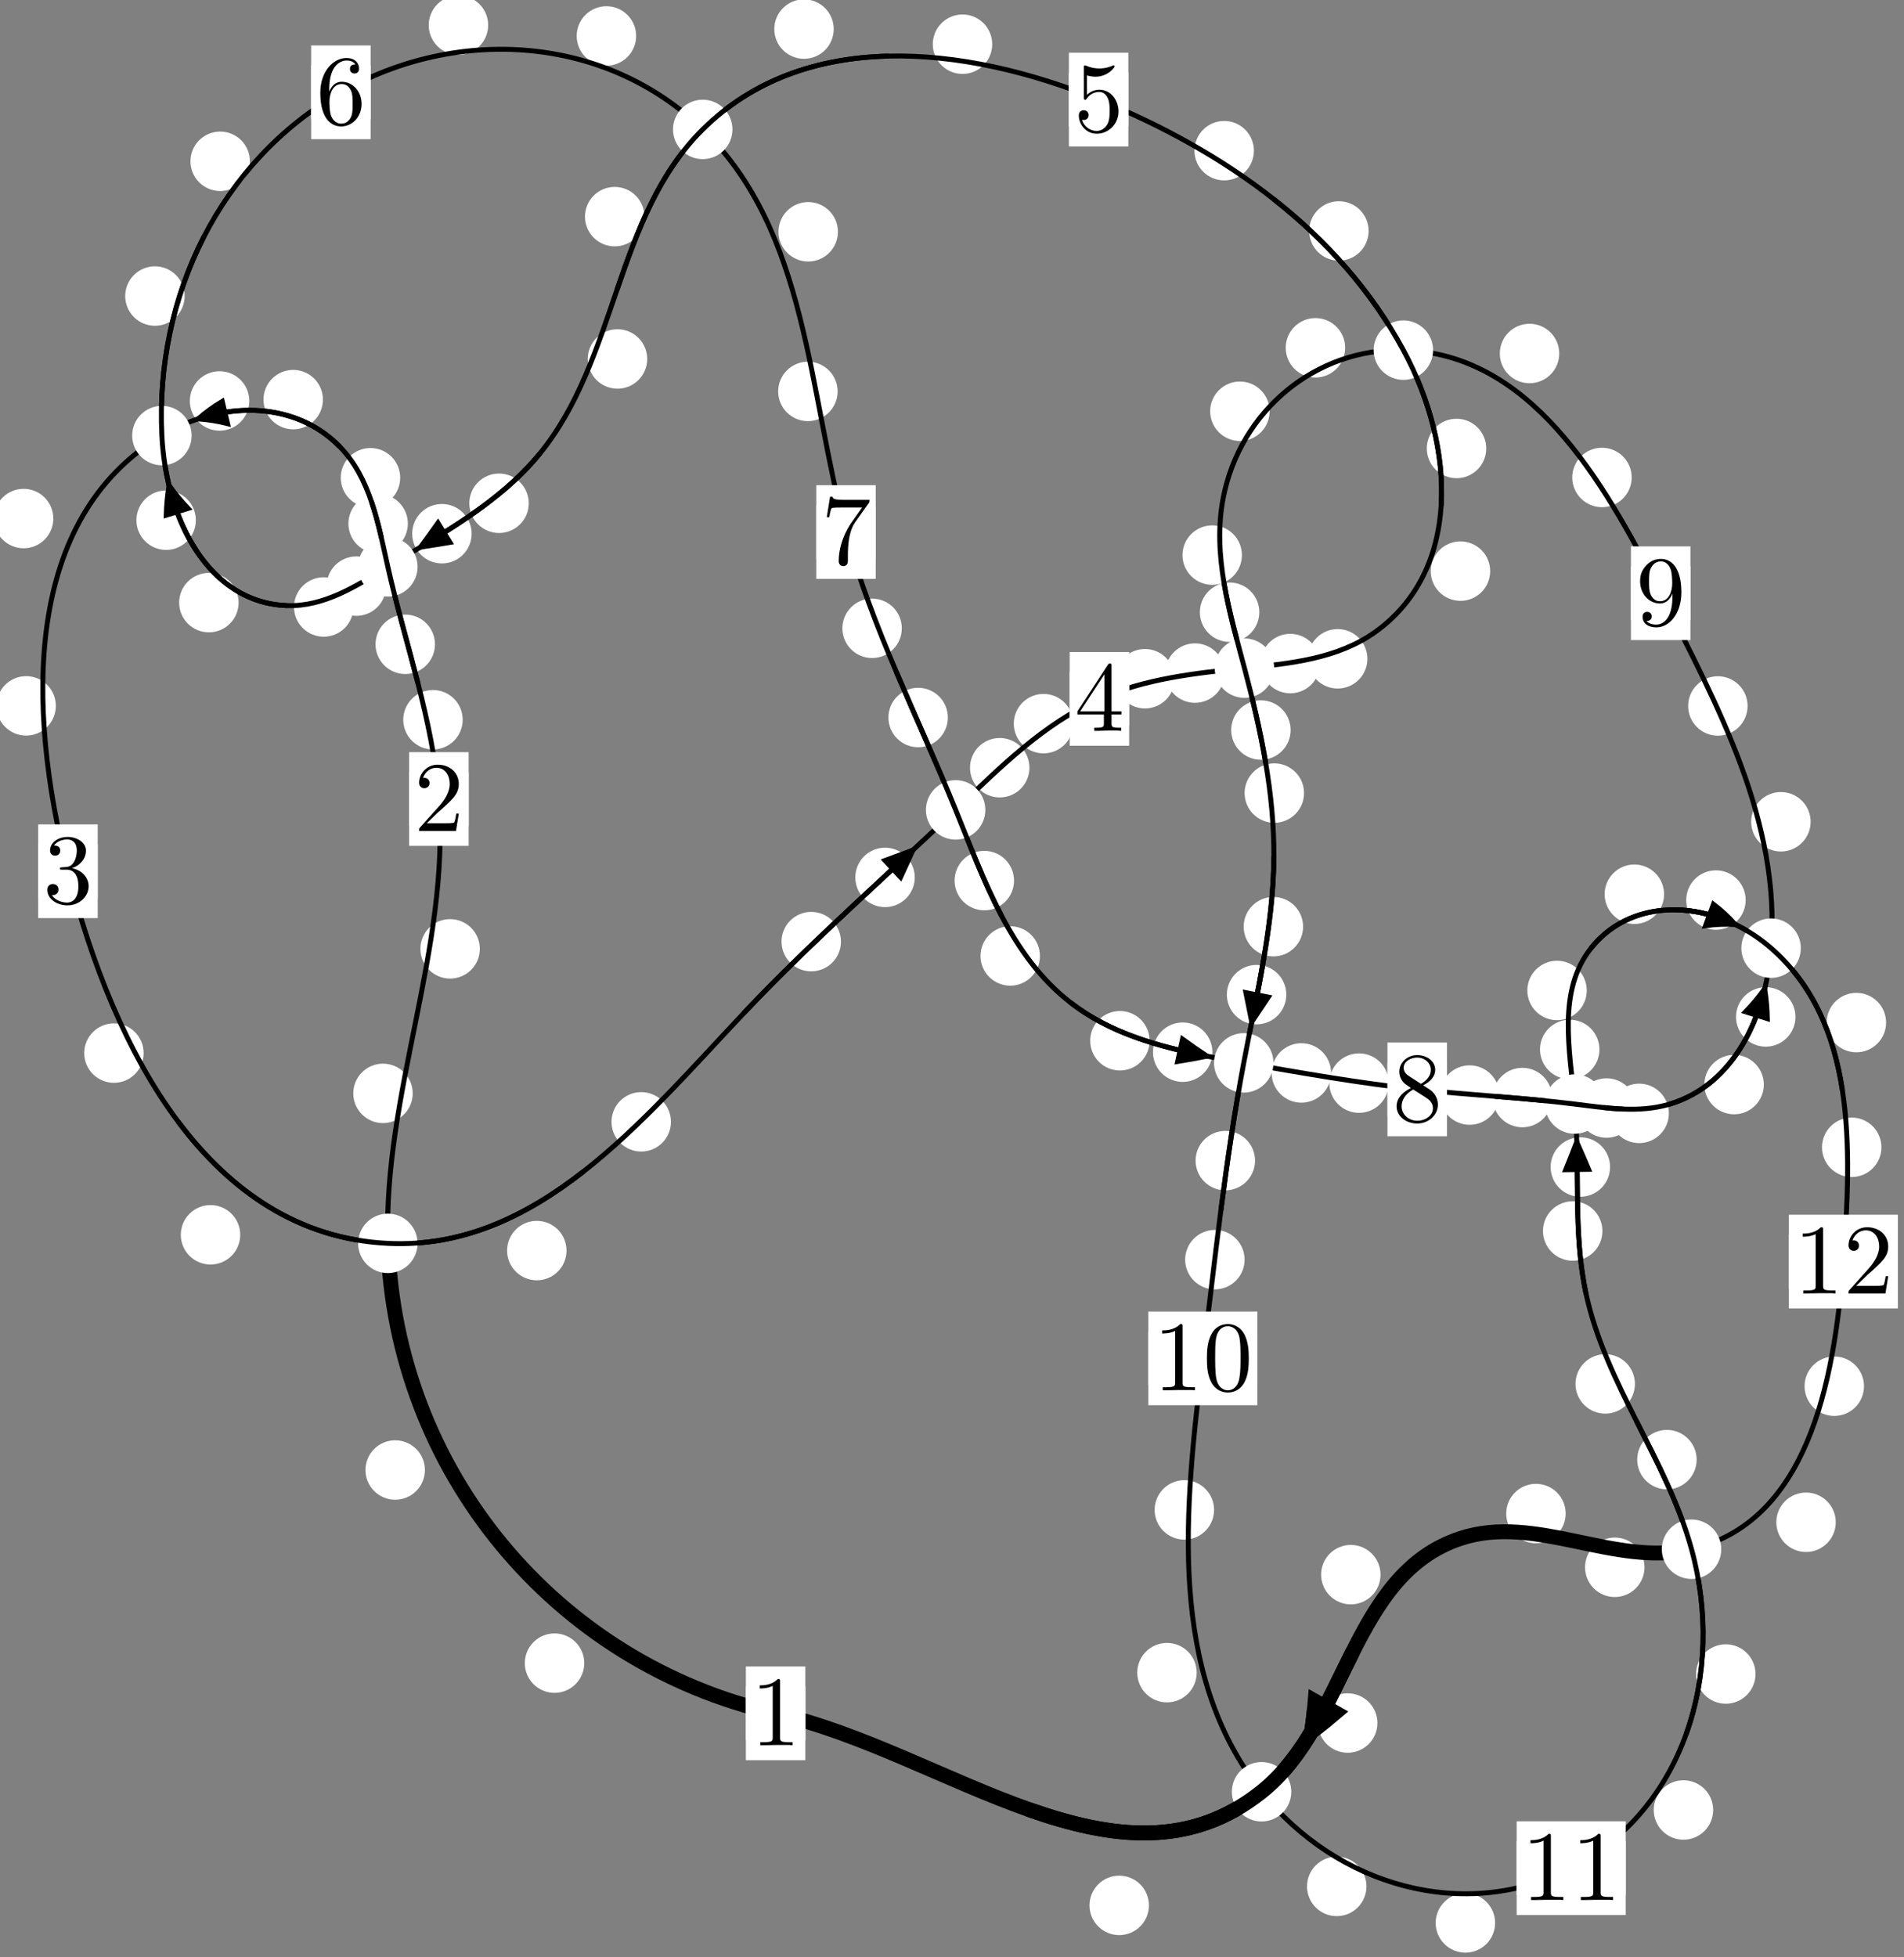 <?xml version="1.0"?>
<!-- Created by MetaPost 1.999 on 2021.07.06:0005 -->
<svg version="1.1" xmlns="http://www.w3.org/2000/svg" xmlns:xlink="http://www.w3.org/1999/xlink" width="191.457" height="196.766" viewBox="0 0 191.457 196.766">
<rect x="0" y="0" width="191.457" height="196.766" fill="#808080" stroke="none"/>
<!-- Original BoundingBox: -39.614624 -71.304688 151.841888 125.461487 -->
  <defs>
    <g transform="scale(0.01,0.01)" id="GLYPHcmr10_48">
      <path style="fill-rule: evenodd;" d="M460 -320C460 -400,455 -480,420 -554C374 -650,292 -666,250 -666C190 -666,117 -640,76 -547C44 -478,39 -400,39 -320C39 -245,43 -155,84 -79C127 2,200 22,249 22C303 22,379 1,423 -94C455 -163,460 -241,460 -320M249 -0C210 -0,151 -25,133 -121C122 -181,122 -273,122 -332C122 -396,122 -462,130 -516C149 -635,224 -644,249 -644C282 -644,348 -626,367 -527C377 -471,377 -395,377 -332C377 -257,377 -189,366 -125C351 -30,294 -0,249 -0"></path>
    </g>
    <g transform="scale(0.01,0.01)" id="GLYPHcmr10_49">
      <path style="fill-rule: evenodd;" d="M294 -640C294 -664,294 -666,271 -666C209 -602,121 -602,89 -602L89 -571C109 -571,168 -571,220 -597L220 -79C220 -43,217 -31,127 -31L95 -31L95 -0L257 -0L130 -3L217 -3L257 -3L297 -3L384 -3L419 -0L419 -31L387 -31C297 -31,294 -42,294 -79"></path>
    </g>
    <g transform="scale(0.01,0.01)" id="GLYPHcmr10_50">
      <path style="fill-rule: evenodd;" d="M127 -77L233 -180C389 -318,449 -372,449 -472C449 -586,359 -666,237 -666C124 -666,50 -574,50 -485C50 -429,100 -429,103 -429C120 -429,155 -441,155 -482C155 -508,137 -534,102 -534C94 -534,92 -534,89 -533C112 -598,166 -635,224 -635C315 -635,358 -554,358 -472C358 -392,308 -313,253 -251L61 -37C50 -26,50 -24,50 -0L421 -0L449 -174L424 -174C419 -144,412 -100,402 -85C395 -77,329 -77,307 -77"></path>
    </g>
    <g transform="scale(0.01,0.01)" id="GLYPHcmr10_51">
      <path style="fill-rule: evenodd;" d="M290 -352C372 -379,430 -449,430 -528C430 -610,342 -666,246 -666C145 -666,69 -606,69 -530C69 -497,91 -478,120 -478C151 -478,171 -500,171 -529C171 -579,124 -579,109 -579C140 -628,206 -641,242 -641C283 -641,338 -619,338 -529C338 -517,336 -459,310 -415C280 -367,246 -364,221 -363C213 -362,189 -360,182 -360C174 -359,167 -358,167 -348C167 -337,174 -337,191 -337L235 -337C317 -337,354 -269,354 -171C354 -35,285 -6,241 -6C198 -6,123 -23,88 -82C123 -77,154 -99,154 -137C154 -173,127 -193,98 -193C74 -193,42 -179,42 -135C42 -44,135 22,244 22C366 22,457 -69,457 -171C457 -253,394 -331,290 -352"></path>
    </g>
    <g transform="scale(0.01,0.01)" id="GLYPHcmr10_52">
      <path style="fill-rule: evenodd;" d="M294 -165L294 -78C294 -42,292 -31,218 -31L197 -31L197 -0L332 -0L238 -3L290 -3L332 -3L374 -3L427 -3L468 -0L468 -31L447 -31C373 -31,371 -42,371 -78L371 -165L471 -165L471 -196L371 -196L371 -651C371 -671,371 -677,355 -677C346 -677,343 -677,335 -665L28 -196L28 -165M300 -196L56 -196L300 -569"></path>
    </g>
    <g transform="scale(0.01,0.01)" id="GLYPHcmr10_53">
      <path style="fill-rule: evenodd;" d="M449 -201C449 -320,367 -420,259 -420C211 -420,168 -404,132 -369L132 -564C152 -558,185 -551,217 -551C340 -551,410 -642,410 -655C410 -661,407 -666,400 -666C399 -666,397 -666,392 -663C372 -654,323 -634,256 -634C216 -634,170 -641,123 -662C115 -665,113 -665,111 -665C101 -665,101 -657,101 -641L101 -345C101 -327,101 -319,115 -319C122 -319,124 -322,128 -328C139 -344,176 -398,257 -398C309 -398,334 -352,342 -334C358 -297,360 -258,360 -208C360 -173,360 -113,336 -71C312 -32,275 -6,229 -6C156 -6,99 -59,82 -118C85 -117,88 -116,99 -116C132 -116,149 -141,149 -165C149 -189,132 -214,99 -214C85 -214,50 -207,50 -161C50 -75,119 22,231 22C347 22,449 -74,449 -201"></path>
    </g>
    <g transform="scale(0.01,0.01)" id="GLYPHcmr10_54">
      <path style="fill-rule: evenodd;" d="M132 -328L132 -352C132 -605,256 -641,307 -641C331 -641,373 -635,395 -601C380 -601,340 -601,340 -556C340 -525,364 -510,386 -510C402 -510,432 -519,432 -558C432 -618,388 -666,305 -666C177 -666,42 -537,42 -316C42 -49,158 22,251 22C362 22,457 -72,457 -204C457 -331,368 -427,257 -427C189 -427,152 -376,132 -328M251 -6C188 -6,158 -66,152 -81C134 -128,134 -208,134 -226C134 -304,166 -404,256 -404C272 -404,318 -404,349 -342C367 -305,367 -254,367 -205C367 -157,367 -107,350 -71C320 -11,274 -6,251 -6"></path>
    </g>
    <g transform="scale(0.01,0.01)" id="GLYPHcmr10_55">
      <path style="fill-rule: evenodd;" d="M476 -609C485 -621,485 -623,485 -644L242 -644C120 -644,118 -657,114 -676L89 -676L56 -470L81 -470C84 -486,93 -549,106 -561C113 -567,191 -567,204 -567L411 -567C400 -551,321 -442,299 -409C209 -274,176 -135,176 -33C176 -23,176 22,222 22C268 22,268 -23,268 -33L268 -84C268 -139,271 -194,279 -248C283 -271,297 -357,341 -419"></path>
    </g>
    <g transform="scale(0.01,0.01)" id="GLYPHcmr10_56">
      <path style="fill-rule: evenodd;" d="M163 -457C117 -487,113 -521,113 -538C113 -599,178 -641,249 -641C322 -641,386 -589,386 -517C386 -460,347 -412,287 -377M309 -362C381 -399,430 -451,430 -517C430 -609,341 -666,250 -666C150 -666,69 -592,69 -499C69 -481,71 -436,113 -389C124 -377,161 -352,186 -335C128 -306,42 -250,42 -151C42 -45,144 22,249 22C362 22,457 -61,457 -168C457 -204,446 -249,408 -291C389 -312,373 -322,309 -362M209 -320L332 -242C360 -223,407 -193,407 -132C407 -58,332 -6,250 -6C164 -6,92 -68,92 -151C92 -209,124 -273,209 -320"></path>
    </g>
    <g transform="scale(0.01,0.01)" id="GLYPHcmr10_57">
      <path style="fill-rule: evenodd;" d="M367 -318L367 -286C367 -52,263 -6,205 -6C188 -6,134 -8,107 -42C151 -42,159 -71,159 -88C159 -119,135 -134,113 -134C97 -134,67 -125,67 -86C67 -19,121 22,206 22C335 22,457 -114,457 -329C457 -598,342 -666,253 -666C198 -666,149 -648,106 -603C65 -558,42 -516,42 -441C42 -316,130 -218,242 -218C303 -218,344 -260,367 -318M243 -241C227 -241,181 -241,150 -304C132 -341,132 -391,132 -440C132 -494,132 -541,153 -578C180 -628,218 -641,253 -641C299 -641,332 -607,349 -562C361 -530,365 -467,365 -421C365 -338,331 -241,243 -241"></path>
    </g>
  </defs>
  <path d="M58.75 167.199C58.75 166.406,58.435 165.646,57.874 165.085C57.314 164.525,56.554 164.21,55.761 164.21C54.968 164.21,54.208 164.525,53.648 165.085C53.087 165.646,52.772 166.406,52.772 167.199C52.772 167.992,53.087 168.752,53.648 169.312C54.208 169.873,54.968 170.188,55.761 170.188C56.554 170.188,57.314 169.873,57.874 169.312C58.435 168.752,58.75 167.992,58.75 167.199Z" style="fill: rgb(100%,100%,100%);stroke: none;"></path>
  <path d="M80.98 172.245C80.98 171.452,80.665 170.692,80.105 170.132C79.544 169.571,78.784 169.256,77.991 169.256C77.199 169.256,76.439 169.571,75.878 170.132C75.318 170.692,75.003 171.452,75.003 172.245C75.003 173.038,75.318 173.798,75.878 174.358C76.439 174.919,77.199 175.234,77.991 175.234C78.784 175.234,79.544 174.919,80.105 174.358C80.665 173.798,80.98 173.038,80.98 172.245Z" style="fill: rgb(100%,100%,100%);stroke: none;"></path>
  <path d="M41.5 109.92C41.5 109.127,41.185 108.367,40.625 107.806C40.064 107.246,39.304 106.931,38.512 106.931C37.719 106.931,36.959 107.246,36.398 107.806C35.838 108.367,35.523 109.127,35.523 109.92C35.523 110.712,35.838 111.473,36.398 112.033C36.959 112.593,37.719 112.908,38.512 112.908C39.304 112.908,40.064 112.593,40.625 112.033C41.185 111.473,41.5 110.712,41.5 109.92Z" style="fill: rgb(100%,100%,100%);stroke: none;"></path>
  <path d="M42.727 147.784C42.727 146.991,42.412 146.231,41.851 145.671C41.291 145.11,40.531 144.795,39.738 144.795C38.945 144.795,38.185 145.11,37.625 145.671C37.064 146.231,36.749 146.991,36.749 147.784C36.749 148.577,37.064 149.337,37.625 149.897C38.185 150.458,38.945 150.773,39.738 150.773C40.531 150.773,41.291 150.458,41.851 149.897C42.412 149.337,42.727 148.577,42.727 147.784Z" style="fill: rgb(100%,100%,100%);stroke: none;"></path>
  <path d="M46.526 72.358C46.526 71.565,46.211 70.805,45.651 70.244C45.09 69.684,44.33 69.369,43.538 69.369C42.745 69.369,41.985 69.684,41.424 70.244C40.864 70.805,40.549 71.565,40.549 72.358C40.549 73.15,40.864 73.91,41.424 74.471C41.985 75.031,42.745 75.346,43.538 75.346C44.33 75.346,45.09 75.031,45.651 74.471C46.211 73.91,46.526 73.15,46.526 72.358Z" style="fill: rgb(100%,100%,100%);stroke: none;"></path>
  <path d="M48.25 95.39C48.25 94.598,47.935 93.838,47.375 93.277C46.814 92.717,46.054 92.402,45.261 92.402C44.469 92.402,43.709 92.717,43.148 93.277C42.588 93.838,42.273 94.598,42.273 95.39C42.273 96.183,42.588 96.943,43.148 97.504C43.709 98.064,44.469 98.379,45.261 98.379C46.054 98.379,46.814 98.064,47.375 97.504C47.935 96.943,48.25 96.183,48.25 95.39Z" style="fill: rgb(100%,100%,100%);stroke: none;"></path>
  <path d="M41.012 52.638C41.012 51.846,40.697 51.085,40.137 50.525C39.576 49.964,38.816 49.65,38.023 49.65C37.231 49.65,36.471 49.964,35.91 50.525C35.35 51.085,35.035 51.846,35.035 52.638C35.035 53.431,35.35 54.191,35.91 54.752C36.471 55.312,37.231 55.627,38.023 55.627C38.816 55.627,39.576 55.312,40.137 54.752C40.697 54.191,41.012 53.431,41.012 52.638Z" style="fill: rgb(100%,100%,100%);stroke: none;"></path>
  <path d="M43.739 64.772C43.739 63.98,43.424 63.22,42.863 62.659C42.303 62.099,41.542 61.784,40.75 61.784C39.957 61.784,39.197 62.099,38.636 62.659C38.076 63.22,37.761 63.98,37.761 64.772C37.761 65.565,38.076 66.325,38.636 66.886C39.197 67.446,39.957 67.761,40.75 67.761C41.542 67.761,42.303 67.446,42.863 66.886C43.424 66.325,43.739 65.565,43.739 64.772Z" style="fill: rgb(100%,100%,100%);stroke: none;"></path>
  <path d="M32.471 40.174C32.471 39.381,32.156 38.621,31.596 38.06C31.035 37.5,30.275 37.185,29.483 37.185C28.69 37.185,27.93 37.5,27.369 38.06C26.809 38.621,26.494 39.381,26.494 40.174C26.494 40.966,26.809 41.726,27.369 42.287C27.93 42.847,28.69 43.162,29.483 43.162C30.275 43.162,31.035 42.847,31.596 42.287C32.156 41.726,32.471 40.966,32.471 40.174Z" style="fill: rgb(100%,100%,100%);stroke: none;"></path>
  <path d="M40.242 48.029C40.242 47.236,39.927 46.476,39.366 45.916C38.806 45.355,38.046 45.04,37.253 45.04C36.46 45.04,35.7 45.355,35.14 45.916C34.579 46.476,34.264 47.236,34.264 48.029C34.264 48.822,34.579 49.582,35.14 50.142C35.7 50.703,36.46 51.018,37.253 51.018C38.046 51.018,38.806 50.703,39.366 50.142C39.927 49.582,40.242 48.822,40.242 48.029Z" style="fill: rgb(100%,100%,100%);stroke: none;"></path>
  <path d="M5.363 52.132C5.363 51.339,5.048 50.579,4.487 50.018C3.927 49.458,3.167 49.143,2.374 49.143C1.581 49.143,0.821 49.458,0.261 50.018C-0.3 50.579,-0.615 51.339,-0.615 52.132C-0.615 52.924,-0.3 53.685,0.261 54.245C0.821 54.805,1.581 55.12,2.374 55.12C3.167 55.12,3.927 54.805,4.487 54.245C5.048 53.685,5.363 52.924,5.363 52.132Z" style="fill: rgb(100%,100%,100%);stroke: none;"></path>
  <path d="M25.067 40.309C25.067 39.517,24.752 38.757,24.191 38.196C23.631 37.636,22.871 37.321,22.078 37.321C21.285 37.321,20.525 37.636,19.965 38.196C19.404 38.757,19.089 39.517,19.089 40.309C19.089 41.102,19.404 41.862,19.965 42.423C20.525 42.983,21.285 43.298,22.078 43.298C22.871 43.298,23.631 42.983,24.191 42.423C24.752 41.862,25.067 41.102,25.067 40.309Z" style="fill: rgb(100%,100%,100%);stroke: none;"></path>
  <path d="M14.445 105.871C14.445 105.078,14.13 104.318,13.57 103.757C13.009 103.197,12.249 102.882,11.457 102.882C10.664 102.882,9.904 103.197,9.343 103.757C8.783 104.318,8.468 105.078,8.468 105.871C8.468 106.663,8.783 107.423,9.343 107.984C9.904 108.544,10.664 108.859,11.457 108.859C12.249 108.859,13.009 108.544,13.57 107.984C14.13 107.423,14.445 106.663,14.445 105.871Z" style="fill: rgb(100%,100%,100%);stroke: none;"></path>
  <path d="M5.617 70.963C5.617 70.17,5.302 69.41,4.741 68.85C4.181 68.289,3.421 67.974,2.628 67.974C1.835 67.974,1.075 68.289,0.515 68.85C-0.046 69.41,-0.361 70.17,-0.361 70.963C-0.361 71.756,-0.046 72.516,0.515 73.076C1.075 73.637,1.835 73.952,2.628 73.952C3.421 73.952,4.181 73.637,4.741 73.076C5.302 72.516,5.617 71.756,5.617 70.963Z" style="fill: rgb(100%,100%,100%);stroke: none;"></path>
  <path d="M56.967 125.724C56.967 124.931,56.653 124.171,56.092 123.61C55.532 123.05,54.771 122.735,53.979 122.735C53.186 122.735,52.426 123.05,51.865 123.61C51.305 124.171,50.99 124.931,50.99 125.724C50.99 126.516,51.305 127.277,51.865 127.837C52.426 128.398,53.186 128.712,53.979 128.712C54.771 128.712,55.532 128.398,56.092 127.837C56.653 127.277,56.967 126.516,56.967 125.724Z" style="fill: rgb(100%,100%,100%);stroke: none;"></path>
  <path d="M24.157 124.138C24.157 123.346,23.842 122.586,23.282 122.025C22.721 121.465,21.961 121.15,21.168 121.15C20.376 121.15,19.616 121.465,19.055 122.025C18.495 122.586,18.18 123.346,18.18 124.138C18.18 124.931,18.495 125.691,19.055 126.252C19.616 126.812,20.376 127.127,21.168 127.127C21.961 127.127,22.721 126.812,23.282 126.252C23.842 125.691,24.157 124.931,24.157 124.138Z" style="fill: rgb(100%,100%,100%);stroke: none;"></path>
  <path d="M84.562 94.664C84.562 93.872,84.247 93.111,83.687 92.551C83.126 91.99,82.366 91.675,81.573 91.675C80.781 91.675,80.021 91.99,79.46 92.551C78.9 93.111,78.585 93.872,78.585 94.664C78.585 95.457,78.9 96.217,79.46 96.778C80.021 97.338,80.781 97.653,81.573 97.653C82.366 97.653,83.126 97.338,83.687 96.778C84.247 96.217,84.562 95.457,84.562 94.664Z" style="fill: rgb(100%,100%,100%);stroke: none;"></path>
  <path d="M67.468 112.78C67.468 111.987,67.153 111.227,66.593 110.667C66.032 110.106,65.272 109.791,64.479 109.791C63.687 109.791,62.926 110.106,62.366 110.667C61.805 111.227,61.49 111.987,61.49 112.78C61.49 113.573,61.805 114.333,62.366 114.893C62.926 115.454,63.687 115.769,64.479 115.769C65.272 115.769,66.032 115.454,66.593 114.893C67.153 114.333,67.468 113.573,67.468 112.78Z" style="fill: rgb(100%,100%,100%);stroke: none;"></path>
  <path d="M103.516 77.181C103.516 76.388,103.201 75.628,102.64 75.067C102.08 74.507,101.32 74.192,100.527 74.192C99.734 74.192,98.974 74.507,98.414 75.067C97.853 75.628,97.538 76.388,97.538 77.181C97.538 77.973,97.853 78.734,98.414 79.294C98.974 79.855,99.734 80.17,100.527 80.17C101.32 80.17,102.08 79.855,102.64 79.294C103.201 78.734,103.516 77.973,103.516 77.181Z" style="fill: rgb(100%,100%,100%);stroke: none;"></path>
  <path d="M91.984 88.208C91.984 87.415,91.669 86.655,91.108 86.094C90.548 85.534,89.788 85.219,88.995 85.219C88.202 85.219,87.442 85.534,86.882 86.094C86.321 86.655,86.006 87.415,86.006 88.208C86.006 89,86.321 89.761,86.882 90.321C87.442 90.881,88.202 91.196,88.995 91.196C89.788 91.196,90.548 90.881,91.108 90.321C91.669 89.761,91.984 89,91.984 88.208Z" style="fill: rgb(100%,100%,100%);stroke: none;"></path>
  <path d="M118.119 68.234C118.119 67.442,117.804 66.681,117.244 66.121C116.683 65.561,115.923 65.246,115.13 65.246C114.338 65.246,113.578 65.561,113.017 66.121C112.457 66.681,112.142 67.442,112.142 68.234C112.142 69.027,112.457 69.787,113.017 70.348C113.578 70.908,114.338 71.223,115.13 71.223C115.923 71.223,116.683 70.908,117.244 70.348C117.804 69.787,118.119 69.027,118.119 68.234Z" style="fill: rgb(100%,100%,100%);stroke: none;"></path>
  <path d="M107.919 72.75C107.919 71.957,107.604 71.197,107.044 70.636C106.483 70.076,105.723 69.761,104.931 69.761C104.138 69.761,103.378 70.076,102.817 70.636C102.257 71.197,101.942 71.957,101.942 72.75C101.942 73.542,102.257 74.302,102.817 74.863C103.378 75.423,104.138 75.738,104.931 75.738C105.723 75.738,106.483 75.423,107.044 74.863C107.604 74.302,107.919 73.542,107.919 72.75Z" style="fill: rgb(100%,100%,100%);stroke: none;"></path>
  <path d="M132.732 66.711C132.732 65.918,132.417 65.158,131.857 64.598C131.296 64.037,130.536 63.722,129.743 63.722C128.951 63.722,128.19 64.037,127.63 64.598C127.07 65.158,126.755 65.918,126.755 66.711C126.755 67.504,127.07 68.264,127.63 68.824C128.19 69.385,128.951 69.7,129.743 69.7C130.536 69.7,131.296 69.385,131.857 68.824C132.417 68.264,132.732 67.504,132.732 66.711Z" style="fill: rgb(100%,100%,100%);stroke: none;"></path>
  <path d="M123.15 67.667C123.15 66.874,122.835 66.114,122.274 65.554C121.714 64.993,120.954 64.678,120.161 64.678C119.368 64.678,118.608 64.993,118.048 65.554C117.487 66.114,117.172 66.874,117.172 67.667C117.172 68.46,117.487 69.22,118.048 69.78C118.608 70.341,119.368 70.656,120.161 70.656C120.954 70.656,121.714 70.341,122.274 69.78C122.835 69.22,123.15 68.46,123.15 67.667Z" style="fill: rgb(100%,100%,100%);stroke: none;"></path>
  <path d="M149.845 57.417C149.845 56.624,149.53 55.864,148.969 55.304C148.409 54.743,147.649 54.428,146.856 54.428C146.063 54.428,145.303 54.743,144.743 55.304C144.182 55.864,143.867 56.624,143.867 57.417C143.867 58.21,144.182 58.97,144.743 59.531C145.303 60.091,146.063 60.406,146.856 60.406C147.649 60.406,148.409 60.091,148.969 59.531C149.53 58.97,149.845 58.21,149.845 57.417Z" style="fill: rgb(100%,100%,100%);stroke: none;"></path>
  <path d="M137.499 66.232C137.499 65.439,137.184 64.679,136.623 64.119C136.063 63.558,135.303 63.243,134.51 63.243C133.717 63.243,132.957 63.558,132.397 64.119C131.836 64.679,131.521 65.439,131.521 66.232C131.521 67.025,131.836 67.785,132.397 68.345C132.957 68.906,133.717 69.221,134.51 69.221C135.303 69.221,136.063 68.906,136.623 68.345C137.184 67.785,137.499 67.025,137.499 66.232Z" style="fill: rgb(100%,100%,100%);stroke: none;"></path>
  <path d="M137.623 23.215C137.623 22.423,137.308 21.663,136.747 21.102C136.187 20.542,135.427 20.227,134.634 20.227C133.841 20.227,133.081 20.542,132.521 21.102C131.96 21.663,131.645 22.423,131.645 23.215C131.645 24.008,131.96 24.768,132.521 25.329C133.081 25.889,133.841 26.204,134.634 26.204C135.427 26.204,136.187 25.889,136.747 25.329C137.308 24.768,137.623 24.008,137.623 23.215Z" style="fill: rgb(100%,100%,100%);stroke: none;"></path>
  <path d="M149.45 45.086C149.45 44.293,149.135 43.533,148.575 42.973C148.014 42.412,147.254 42.097,146.461 42.097C145.669 42.097,144.908 42.412,144.348 42.973C143.788 43.533,143.473 44.293,143.473 45.086C143.473 45.879,143.788 46.639,144.348 47.199C144.908 47.76,145.669 48.075,146.461 48.075C147.254 48.075,148.014 47.76,148.575 47.199C149.135 46.639,149.45 45.879,149.45 45.086Z" style="fill: rgb(100%,100%,100%);stroke: none;"></path>
  <path d="M99.774 4.445C99.774 3.652,99.459 2.892,98.899 2.332C98.338 1.771,97.578 1.456,96.785 1.456C95.993 1.456,95.232 1.771,94.672 2.332C94.112 2.892,93.797 3.652,93.797 4.445C93.797 5.238,94.112 5.998,94.672 6.558C95.232 7.119,95.993 7.434,96.785 7.434C97.578 7.434,98.338 7.119,98.899 6.558C99.459 5.998,99.774 5.238,99.774 4.445Z" style="fill: rgb(100%,100%,100%);stroke: none;"></path>
  <path d="M126.087 15.149C126.087 14.356,125.772 13.596,125.212 13.036C124.651 12.475,123.891 12.16,123.098 12.16C122.305 12.16,121.545 12.475,120.985 13.036C120.424 13.596,120.109 14.356,120.109 15.149C120.109 15.942,120.424 16.702,120.985 17.262C121.545 17.823,122.305 18.138,123.098 18.138C123.891 18.138,124.651 17.823,125.212 17.262C125.772 16.702,126.087 15.942,126.087 15.149Z" style="fill: rgb(100%,100%,100%);stroke: none;"></path>
  <path d="M64.8 21.779C64.8 20.986,64.485 20.226,63.925 19.665C63.364 19.105,62.604 18.79,61.811 18.79C61.019 18.79,60.258 19.105,59.698 19.665C59.137 20.226,58.823 20.986,58.823 21.779C58.823 22.571,59.137 23.331,59.698 23.892C60.258 24.452,61.019 24.767,61.811 24.767C62.604 24.767,63.364 24.452,63.925 23.892C64.485 23.331,64.8 22.571,64.8 21.779Z" style="fill: rgb(100%,100%,100%);stroke: none;"></path>
  <path d="M83.835 2.923C83.835 2.131,83.52 1.371,82.96 0.81C82.399 0.25,81.639 -0.065,80.847 -0.065C80.054 -0.065,79.294 0.25,78.733 0.81C78.173 1.371,77.858 2.131,77.858 2.923C77.858 3.716,78.173 4.476,78.733 5.037C79.294 5.597,80.054 5.912,80.847 5.912C81.639 5.912,82.399 5.597,82.96 5.037C83.52 4.476,83.835 3.716,83.835 2.923Z" style="fill: rgb(100%,100%,100%);stroke: none;"></path>
  <path d="M53.17 50.595C53.17 49.802,52.855 49.042,52.294 48.482C51.734 47.921,50.974 47.606,50.181 47.606C49.388 47.606,48.628 47.921,48.068 48.482C47.507 49.042,47.192 49.802,47.192 50.595C47.192 51.388,47.507 52.148,48.068 52.708C48.628 53.269,49.388 53.584,50.181 53.584C50.974 53.584,51.734 53.269,52.294 52.708C52.855 52.148,53.17 51.388,53.17 50.595Z" style="fill: rgb(100%,100%,100%);stroke: none;"></path>
  <path d="M65.08 36.089C65.08 35.296,64.765 34.536,64.204 33.975C63.644 33.415,62.884 33.1,62.091 33.1C61.298 33.1,60.538 33.415,59.978 33.975C59.417 34.536,59.102 35.296,59.102 36.089C59.102 36.881,59.417 37.641,59.978 38.202C60.538 38.762,61.298 39.077,62.091 39.077C62.884 39.077,63.644 38.762,64.204 38.202C64.765 37.641,65.08 36.881,65.08 36.089Z" style="fill: rgb(100%,100%,100%);stroke: none;"></path>
  <path d="M38.819 58.925C38.819 58.133,38.504 57.373,37.944 56.812C37.383 56.252,36.623 55.937,35.83 55.937C35.038 55.937,34.277 56.252,33.717 56.812C33.156 57.373,32.841 58.133,32.841 58.925C32.841 59.718,33.156 60.478,33.717 61.039C34.277 61.599,35.038 61.914,35.83 61.914C36.623 61.914,37.383 61.599,37.944 61.039C38.504 60.478,38.819 59.718,38.819 58.925Z" style="fill: rgb(100%,100%,100%);stroke: none;"></path>
  <path d="M47.425 53.656C47.425 52.863,47.11 52.103,46.55 51.542C45.989 50.982,45.229 50.667,44.436 50.667C43.644 50.667,42.884 50.982,42.323 51.542C41.763 52.103,41.448 52.863,41.448 53.656C41.448 54.448,41.763 55.208,42.323 55.769C42.884 56.329,43.644 56.644,44.436 56.644C45.229 56.644,45.989 56.329,46.55 55.769C47.11 55.208,47.425 54.448,47.425 53.656Z" style="fill: rgb(100%,100%,100%);stroke: none;"></path>
  <path d="M23.992 60.583C23.992 59.791,23.678 59.03,23.117 58.47C22.557 57.91,21.796 57.595,21.004 57.595C20.211 57.595,19.451 57.91,18.89 58.47C18.33 59.03,18.015 59.791,18.015 60.583C18.015 61.376,18.33 62.136,18.89 62.697C19.451 63.257,20.211 63.572,21.004 63.572C21.796 63.572,22.557 63.257,23.117 62.697C23.678 62.136,23.992 61.376,23.992 60.583Z" style="fill: rgb(100%,100%,100%);stroke: none;"></path>
  <path d="M35.541 61.023C35.541 60.23,35.226 59.47,34.665 58.91C34.105 58.349,33.345 58.034,32.552 58.034C31.759 58.034,30.999 58.349,30.439 58.91C29.878 59.47,29.563 60.23,29.563 61.023C29.563 61.816,29.878 62.576,30.439 63.136C30.999 63.697,31.759 64.012,32.552 64.012C33.345 64.012,34.105 63.697,34.665 63.136C35.226 62.576,35.541 61.816,35.541 61.023Z" style="fill: rgb(100%,100%,100%);stroke: none;"></path>
  <path d="M18.566 29.764C18.566 28.971,18.251 28.211,17.691 27.651C17.13 27.09,16.37 26.775,15.577 26.775C14.785 26.775,14.025 27.09,13.464 27.651C12.904 28.211,12.589 28.971,12.589 29.764C12.589 30.557,12.904 31.317,13.464 31.877C14.025 32.438,14.785 32.753,15.577 32.753C16.37 32.753,17.13 32.438,17.691 31.877C18.251 31.317,18.566 30.557,18.566 29.764Z" style="fill: rgb(100%,100%,100%);stroke: none;"></path>
  <path d="M19.694 52.296C19.694 51.503,19.379 50.743,18.818 50.182C18.258 49.622,17.498 49.307,16.705 49.307C15.912 49.307,15.152 49.622,14.592 50.182C14.031 50.743,13.716 51.503,13.716 52.296C13.716 53.088,14.031 53.848,14.592 54.409C15.152 54.969,15.912 55.284,16.705 55.284C17.498 55.284,18.258 54.969,18.818 54.409C19.379 53.848,19.694 53.088,19.694 52.296Z" style="fill: rgb(100%,100%,100%);stroke: none;"></path>
  <path d="M49.088 2.527C49.088 1.735,48.773 0.974,48.212 0.414C47.652 -0.147,46.892 -0.461,46.099 -0.461C45.306 -0.461,44.546 -0.147,43.986 0.414C43.425 0.974,43.11 1.735,43.11 2.527C43.11 3.32,43.425 4.08,43.986 4.641C44.546 5.201,45.306 5.516,46.099 5.516C46.892 5.516,47.652 5.201,48.212 4.641C48.773 4.08,49.088 3.32,49.088 2.527Z" style="fill: rgb(100%,100%,100%);stroke: none;"></path>
  <path d="M25.129 16.215C25.129 15.423,24.814 14.663,24.254 14.102C23.693 13.542,22.933 13.227,22.14 13.227C21.348 13.227,20.587 13.542,20.027 14.102C19.466 14.663,19.151 15.423,19.151 16.215C19.151 17.008,19.466 17.768,20.027 18.329C20.587 18.889,21.348 19.204,22.14 19.204C22.933 19.204,23.693 18.889,24.254 18.329C24.814 17.768,25.129 17.008,25.129 16.215Z" style="fill: rgb(100%,100%,100%);stroke: none;"></path>
  <path d="M84.259 23.302C84.259 22.509,83.944 21.749,83.383 21.189C82.823 20.628,82.062 20.313,81.27 20.313C80.477 20.313,79.717 20.628,79.156 21.189C78.596 21.749,78.281 22.509,78.281 23.302C78.281 24.095,78.596 24.855,79.156 25.415C79.717 25.976,80.477 26.291,81.27 26.291C82.062 26.291,82.823 25.976,83.383 25.415C83.944 24.855,84.259 24.095,84.259 23.302Z" style="fill: rgb(100%,100%,100%);stroke: none;"></path>
  <path d="M63.968 3.615C63.968 2.822,63.653 2.062,63.092 1.502C62.532 0.941,61.772 0.626,60.979 0.626C60.186 0.626,59.426 0.941,58.866 1.502C58.305 2.062,57.99 2.822,57.99 3.615C57.99 4.408,58.305 5.168,58.866 5.728C59.426 6.289,60.186 6.604,60.979 6.604C61.772 6.604,62.532 6.289,63.092 5.728C63.653 5.168,63.968 4.408,63.968 3.615Z" style="fill: rgb(100%,100%,100%);stroke: none;"></path>
  <path d="M90.683 63.165C90.683 62.373,90.368 61.613,89.807 61.052C89.247 60.492,88.487 60.177,87.694 60.177C86.901 60.177,86.141 60.492,85.581 61.052C85.02 61.613,84.705 62.373,84.705 63.165C84.705 63.958,85.02 64.718,85.581 65.279C86.141 65.839,86.901 66.154,87.694 66.154C88.487 66.154,89.247 65.839,89.807 65.279C90.368 64.718,90.683 63.958,90.683 63.165Z" style="fill: rgb(100%,100%,100%);stroke: none;"></path>
  <path d="M84.226 39.35C84.226 38.558,83.911 37.798,83.351 37.237C82.79 36.677,82.03 36.362,81.237 36.362C80.445 36.362,79.684 36.677,79.124 37.237C78.563 37.798,78.249 38.558,78.249 39.35C78.249 40.143,78.563 40.903,79.124 41.464C79.684 42.024,80.445 42.339,81.237 42.339C82.03 42.339,82.79 42.024,83.351 41.464C83.911 40.903,84.226 40.143,84.226 39.35Z" style="fill: rgb(100%,100%,100%);stroke: none;"></path>
  <path d="M101.967 88.528C101.967 87.735,101.652 86.975,101.092 86.414C100.531 85.854,99.771 85.539,98.978 85.539C98.186 85.539,97.426 85.854,96.865 86.414C96.305 86.975,95.99 87.735,95.99 88.528C95.99 89.32,96.305 90.081,96.865 90.641C97.426 91.202,98.186 91.516,98.978 91.516C99.771 91.516,100.531 91.202,101.092 90.641C101.652 90.081,101.967 89.32,101.967 88.528Z" style="fill: rgb(100%,100%,100%);stroke: none;"></path>
  <path d="M95.313 72.133C95.313 71.341,94.998 70.58,94.438 70.02C93.877 69.46,93.117 69.145,92.325 69.145C91.532 69.145,90.772 69.46,90.211 70.02C89.651 70.58,89.336 71.341,89.336 72.133C89.336 72.926,89.651 73.686,90.211 74.247C90.772 74.807,91.532 75.122,92.325 75.122C93.117 75.122,93.877 74.807,94.438 74.247C94.998 73.686,95.313 72.926,95.313 72.133Z" style="fill: rgb(100%,100%,100%);stroke: none;"></path>
  <path d="M115.601 104.629C115.601 103.837,115.286 103.076,114.726 102.516C114.166 101.955,113.405 101.64,112.613 101.64C111.82 101.64,111.06 101.955,110.499 102.516C109.939 103.076,109.624 103.837,109.624 104.629C109.624 105.422,109.939 106.182,110.499 106.743C111.06 107.303,111.82 107.618,112.613 107.618C113.405 107.618,114.166 107.303,114.726 106.743C115.286 106.182,115.601 105.422,115.601 104.629Z" style="fill: rgb(100%,100%,100%);stroke: none;"></path>
  <path d="M104.571 96.103C104.571 95.31,104.256 94.55,103.696 93.99C103.135 93.429,102.375 93.114,101.582 93.114C100.79 93.114,100.03 93.429,99.469 93.99C98.909 94.55,98.594 95.31,98.594 96.103C98.594 96.896,98.909 97.656,99.469 98.216C100.03 98.777,100.79 99.092,101.582 99.092C102.375 99.092,103.135 98.777,103.696 98.216C104.256 97.656,104.571 96.896,104.571 96.103Z" style="fill: rgb(100%,100%,100%);stroke: none;"></path>
  <path d="M133.848 107.866C133.848 107.073,133.534 106.313,132.973 105.753C132.413 105.192,131.652 104.877,130.86 104.877C130.067 104.877,129.307 105.192,128.746 105.753C128.186 106.313,127.871 107.073,127.871 107.866C127.871 108.659,128.186 109.419,128.746 109.979C129.307 110.54,130.067 110.855,130.86 110.855C131.652 110.855,132.413 110.54,132.973 109.979C133.534 109.419,133.848 108.659,133.848 107.866Z" style="fill: rgb(100%,100%,100%);stroke: none;"></path>
  <path d="M121.914 105.778C121.914 104.986,121.599 104.225,121.039 103.665C120.478 103.104,119.718 102.789,118.926 102.789C118.133 102.789,117.373 103.104,116.812 103.665C116.252 104.225,115.937 104.986,115.937 105.778C115.937 106.571,116.252 107.331,116.812 107.892C117.373 108.452,118.133 108.767,118.926 108.767C119.718 108.767,120.478 108.452,121.039 107.892C121.599 107.331,121.914 106.571,121.914 105.778Z" style="fill: rgb(100%,100%,100%);stroke: none;"></path>
  <path d="M150.767 110.089C150.767 109.296,150.452 108.536,149.891 107.976C149.331 107.415,148.571 107.1,147.778 107.1C146.985 107.1,146.225 107.415,145.665 107.976C145.104 108.536,144.789 109.296,144.789 110.089C144.789 110.882,145.104 111.642,145.665 112.202C146.225 112.763,146.985 113.078,147.778 113.078C148.571 113.078,149.331 112.763,149.891 112.202C150.452 111.642,150.767 110.882,150.767 110.089Z" style="fill: rgb(100%,100%,100%);stroke: none;"></path>
  <path d="M139.646 108.888C139.646 108.095,139.331 107.335,138.771 106.775C138.21 106.214,137.45 105.899,136.658 105.899C135.865 105.899,135.105 106.214,134.544 106.775C133.984 107.335,133.669 108.095,133.669 108.888C133.669 109.681,133.984 110.441,134.544 111.001C135.105 111.562,135.865 111.877,136.658 111.877C137.45 111.877,138.21 111.562,138.771 111.001C139.331 110.441,139.646 109.681,139.646 108.888Z" style="fill: rgb(100%,100%,100%);stroke: none;"></path>
  <path d="M164.536 111.392C164.536 110.599,164.221 109.839,163.66 109.279C163.1 108.718,162.34 108.403,161.547 108.403C160.754 108.403,159.994 108.718,159.434 109.279C158.873 109.839,158.558 110.599,158.558 111.392C158.558 112.185,158.873 112.945,159.434 113.505C159.994 114.066,160.754 114.381,161.547 114.381C162.34 114.381,163.1 114.066,163.66 113.505C164.221 112.945,164.536 112.185,164.536 111.392Z" style="fill: rgb(100%,100%,100%);stroke: none;"></path>
  <path d="M156.068 110.34C156.068 109.548,155.753 108.787,155.193 108.227C154.632 107.666,153.872 107.351,153.079 107.351C152.287 107.351,151.527 107.666,150.966 108.227C150.406 108.787,150.091 109.548,150.091 110.34C150.091 111.133,150.406 111.893,150.966 112.454C151.527 113.014,152.287 113.329,153.079 113.329C153.872 113.329,154.632 113.014,155.193 112.454C155.753 111.893,156.068 111.133,156.068 110.34Z" style="fill: rgb(100%,100%,100%);stroke: none;"></path>
  <path d="M177.362 109.035C177.362 108.243,177.047 107.483,176.486 106.922C175.926 106.362,175.166 106.047,174.373 106.047C173.58 106.047,172.82 106.362,172.26 106.922C171.699 107.483,171.384 108.243,171.384 109.035C171.384 109.828,171.699 110.588,172.26 111.149C172.82 111.709,173.58 112.024,174.373 112.024C175.166 112.024,175.926 111.709,176.486 111.149C177.047 110.588,177.362 109.828,177.362 109.035Z" style="fill: rgb(100%,100%,100%);stroke: none;"></path>
  <path d="M167.813 111.93C167.813 111.137,167.498 110.377,166.937 109.816C166.377 109.256,165.616 108.941,164.824 108.941C164.031 108.941,163.271 109.256,162.71 109.816C162.15 110.377,161.835 111.137,161.835 111.93C161.835 112.722,162.15 113.482,162.71 114.043C163.271 114.603,164.031 114.918,164.824 114.918C165.616 114.918,166.377 114.603,166.937 114.043C167.498 113.482,167.813 112.722,167.813 111.93Z" style="fill: rgb(100%,100%,100%);stroke: none;"></path>
  <path d="M182.068 82.615C182.068 81.822,181.753 81.062,181.193 80.502C180.632 79.941,179.872 79.626,179.079 79.626C178.287 79.626,177.527 79.941,176.966 80.502C176.406 81.062,176.091 81.822,176.091 82.615C176.091 83.408,176.406 84.168,176.966 84.728C177.527 85.289,178.287 85.604,179.079 85.604C179.872 85.604,180.632 85.289,181.193 84.728C181.753 84.168,182.068 83.408,182.068 82.615Z" style="fill: rgb(100%,100%,100%);stroke: none;"></path>
  <path d="M180.544 102.234C180.544 101.441,180.229 100.681,179.668 100.121C179.108 99.56,178.348 99.245,177.555 99.245C176.762 99.245,176.002 99.56,175.442 100.121C174.881 100.681,174.566 101.441,174.566 102.234C174.566 103.027,174.881 103.787,175.442 104.347C176.002 104.908,176.762 105.223,177.555 105.223C178.348 105.223,179.108 104.908,179.668 104.347C180.229 103.787,180.544 103.027,180.544 102.234Z" style="fill: rgb(100%,100%,100%);stroke: none;"></path>
  <path d="M164.075 48.001C164.075 47.208,163.76 46.448,163.199 45.887C162.639 45.327,161.879 45.012,161.086 45.012C160.293 45.012,159.533 45.327,158.973 45.887C158.412 46.448,158.097 47.208,158.097 48.001C158.097 48.793,158.412 49.554,158.973 50.114C159.533 50.675,160.293 50.99,161.086 50.99C161.879 50.99,162.639 50.675,163.199 50.114C163.76 49.554,164.075 48.793,164.075 48.001Z" style="fill: rgb(100%,100%,100%);stroke: none;"></path>
  <path d="M175.73 70.974C175.73 70.181,175.415 69.421,174.855 68.861C174.294 68.3,173.534 67.985,172.742 67.985C171.949 67.985,171.189 68.3,170.628 68.861C170.068 69.421,169.753 70.181,169.753 70.974C169.753 71.767,170.068 72.527,170.628 73.087C171.189 73.648,171.949 73.963,172.742 73.963C173.534 73.963,174.294 73.648,174.855 73.087C175.415 72.527,175.73 71.767,175.73 70.974Z" style="fill: rgb(100%,100%,100%);stroke: none;"></path>
  <path d="M135.263 34.964C135.263 34.171,134.948 33.411,134.387 32.851C133.827 32.29,133.067 31.975,132.274 31.975C131.481 31.975,130.721 32.29,130.161 32.851C129.6 33.411,129.285 34.171,129.285 34.964C129.285 35.757,129.6 36.517,130.161 37.077C130.721 37.638,131.481 37.953,132.274 37.953C133.067 37.953,133.827 37.638,134.387 37.077C134.948 36.517,135.263 35.757,135.263 34.964Z" style="fill: rgb(100%,100%,100%);stroke: none;"></path>
  <path d="M156.791 35.539C156.791 34.746,156.476 33.986,155.916 33.425C155.355 32.865,154.595 32.55,153.803 32.55C153.01 32.55,152.25 32.865,151.689 33.425C151.129 33.986,150.814 34.746,150.814 35.539C150.814 36.331,151.129 37.092,151.689 37.652C152.25 38.213,153.01 38.527,153.803 38.527C154.595 38.527,155.355 38.213,155.916 37.652C156.476 37.092,156.791 36.331,156.791 35.539Z" style="fill: rgb(100%,100%,100%);stroke: none;"></path>
  <path d="M124.882 55.806C124.882 55.013,124.567 54.253,124.007 53.693C123.446 53.132,122.686 52.817,121.894 52.817C121.101 52.817,120.341 53.132,119.78 53.693C119.22 54.253,118.905 55.013,118.905 55.806C118.905 56.599,119.22 57.359,119.78 57.919C120.341 58.48,121.101 58.795,121.894 58.795C122.686 58.795,123.446 58.48,124.007 57.919C124.567 57.359,124.882 56.599,124.882 55.806Z" style="fill: rgb(100%,100%,100%);stroke: none;"></path>
  <path d="M127.666 41.345C127.666 40.552,127.351 39.792,126.79 39.231C126.23 38.671,125.47 38.356,124.677 38.356C123.884 38.356,123.124 38.671,122.564 39.231C122.003 39.792,121.688 40.552,121.688 41.345C121.688 42.137,122.003 42.898,122.564 43.458C123.124 44.019,123.884 44.333,124.677 44.333C125.47 44.333,126.23 44.019,126.79 43.458C127.351 42.898,127.666 42.137,127.666 41.345Z" style="fill: rgb(100%,100%,100%);stroke: none;"></path>
  <path d="M129.779 73.393C129.779 72.6,129.464 71.84,128.904 71.279C128.343 70.719,127.583 70.404,126.79 70.404C125.998 70.404,125.238 70.719,124.677 71.279C124.117 71.84,123.802 72.6,123.802 73.393C123.802 74.185,124.117 74.946,124.677 75.506C125.238 76.067,125.998 76.381,126.79 76.381C127.583 76.381,128.343 76.067,128.904 75.506C129.464 74.946,129.779 74.185,129.779 73.393Z" style="fill: rgb(100%,100%,100%);stroke: none;"></path>
  <path d="M126.631 61.546C126.631 60.754,126.316 59.993,125.755 59.433C125.195 58.872,124.435 58.558,123.642 58.558C122.849 58.558,122.089 58.872,121.529 59.433C120.968 59.993,120.653 60.754,120.653 61.546C120.653 62.339,120.968 63.099,121.529 63.66C122.089 64.22,122.849 64.535,123.642 64.535C124.435 64.535,125.195 64.22,125.755 63.66C126.316 63.099,126.631 62.339,126.631 61.546Z" style="fill: rgb(100%,100%,100%);stroke: none;"></path>
  <path d="M131.034 93.161C131.034 92.369,130.719 91.609,130.159 91.048C129.598 90.488,128.838 90.173,128.045 90.173C127.253 90.173,126.493 90.488,125.932 91.048C125.372 91.609,125.057 92.369,125.057 93.161C125.057 93.954,125.372 94.714,125.932 95.275C126.493 95.835,127.253 96.15,128.045 96.15C128.838 96.15,129.598 95.835,130.159 95.275C130.719 94.714,131.034 93.954,131.034 93.161Z" style="fill: rgb(100%,100%,100%);stroke: none;"></path>
  <path d="M131.128 79.731C131.128 78.938,130.813 78.178,130.252 77.618C129.692 77.057,128.932 76.742,128.139 76.742C127.346 76.742,126.586 77.057,126.026 77.618C125.465 78.178,125.15 78.938,125.15 79.731C125.15 80.524,125.465 81.284,126.026 81.844C126.586 82.405,127.346 82.72,128.139 82.72C128.932 82.72,129.692 82.405,130.252 81.844C130.813 81.284,131.128 80.524,131.128 79.731Z" style="fill: rgb(100%,100%,100%);stroke: none;"></path>
  <path d="M126.2 116.68C126.2 115.888,125.885 115.127,125.324 114.567C124.764 114.007,124.004 113.692,123.211 113.692C122.418 113.692,121.658 114.007,121.098 114.567C120.537 115.127,120.222 115.888,120.222 116.68C120.222 117.473,120.537 118.233,121.098 118.794C121.658 119.354,122.418 119.669,123.211 119.669C124.004 119.669,124.764 119.354,125.324 118.794C125.885 118.233,126.2 117.473,126.2 116.68Z" style="fill: rgb(100%,100%,100%);stroke: none;"></path>
  <path d="M129.346 99.992C129.346 99.199,129.031 98.439,128.471 97.878C127.911 97.318,127.15 97.003,126.358 97.003C125.565 97.003,124.805 97.318,124.244 97.878C123.684 98.439,123.369 99.199,123.369 99.992C123.369 100.784,123.684 101.545,124.244 102.105C124.805 102.666,125.565 102.981,126.358 102.981C127.15 102.981,127.911 102.666,128.471 102.105C129.031 101.545,129.346 100.784,129.346 99.992Z" style="fill: rgb(100%,100%,100%);stroke: none;"></path>
  <path d="M122.081 151.793C122.081 151,121.766 150.24,121.206 149.68C120.646 149.119,119.885 148.804,119.093 148.804C118.3 148.804,117.54 149.119,116.979 149.68C116.419 150.24,116.104 151,116.104 151.793C116.104 152.586,116.419 153.346,116.979 153.906C117.54 154.467,118.3 154.782,119.093 154.782C119.885 154.782,120.646 154.467,121.206 153.906C121.766 153.346,122.081 152.586,122.081 151.793Z" style="fill: rgb(100%,100%,100%);stroke: none;"></path>
  <path d="M125.151 126.635C125.151 125.842,124.837 125.082,124.276 124.521C123.716 123.961,122.955 123.646,122.163 123.646C121.37 123.646,120.61 123.961,120.049 124.521C119.489 125.082,119.174 125.842,119.174 126.635C119.174 127.427,119.489 128.187,120.049 128.748C120.61 129.308,121.37 129.623,122.163 129.623C122.955 129.623,123.716 129.308,124.276 128.748C124.837 128.187,125.151 127.427,125.151 126.635Z" style="fill: rgb(100%,100%,100%);stroke: none;"></path>
  <path d="M137.405 189.646C137.405 188.853,137.09 188.093,136.529 187.532C135.969 186.972,135.209 186.657,134.416 186.657C133.623 186.657,132.863 186.972,132.303 187.532C131.742 188.093,131.427 188.853,131.427 189.646C131.427 190.438,131.742 191.198,132.303 191.759C132.863 192.319,133.623 192.634,134.416 192.634C135.209 192.634,135.969 192.319,136.529 191.759C137.09 191.198,137.405 190.438,137.405 189.646Z" style="fill: rgb(100%,100%,100%);stroke: none;"></path>
  <path d="M120.334 168.155C120.334 167.363,120.019 166.602,119.459 166.042C118.898 165.482,118.138 165.167,117.345 165.167C116.553 165.167,115.792 165.482,115.232 166.042C114.671 166.602,114.357 167.363,114.357 168.155C114.357 168.948,114.671 169.708,115.232 170.269C115.792 170.829,116.553 171.144,117.345 171.144C118.138 171.144,118.898 170.829,119.459 170.269C120.019 169.708,120.334 168.948,120.334 168.155Z" style="fill: rgb(100%,100%,100%);stroke: none;"></path>
  <path d="M172.268 181.962C172.268 181.169,171.953 180.409,171.393 179.849C170.832 179.288,170.072 178.973,169.28 178.973C168.487 178.973,167.727 179.288,167.166 179.849C166.606 180.409,166.291 181.169,166.291 181.962C166.291 182.755,166.606 183.515,167.166 184.075C167.727 184.636,168.487 184.951,169.28 184.951C170.072 184.951,170.832 184.636,171.393 184.075C171.953 183.515,172.268 182.755,172.268 181.962Z" style="fill: rgb(100%,100%,100%);stroke: none;"></path>
  <path d="M150.342 193.316C150.342 192.523,150.027 191.763,149.466 191.203C148.906 190.642,148.146 190.327,147.353 190.327C146.56 190.327,145.8 190.642,145.24 191.203C144.679 191.763,144.364 192.523,144.364 193.316C144.364 194.109,144.679 194.869,145.24 195.429C145.8 195.99,146.56 196.305,147.353 196.305C148.146 196.305,148.906 195.99,149.466 195.429C150.027 194.869,150.342 194.109,150.342 193.316Z" style="fill: rgb(100%,100%,100%);stroke: none;"></path>
  <path d="M170.607 146.74C170.607 145.947,170.292 145.187,169.732 144.627C169.171 144.066,168.411 143.751,167.619 143.751C166.826 143.751,166.066 144.066,165.505 144.627C164.945 145.187,164.63 145.947,164.63 146.74C164.63 147.533,164.945 148.293,165.505 148.853C166.066 149.414,166.826 149.729,167.619 149.729C168.411 149.729,169.171 149.414,169.732 148.853C170.292 148.293,170.607 147.533,170.607 146.74Z" style="fill: rgb(100%,100%,100%);stroke: none;"></path>
  <path d="M176.526 168.292C176.526 167.499,176.211 166.739,175.65 166.179C175.09 165.618,174.33 165.303,173.537 165.303C172.744 165.303,171.984 165.618,171.424 166.179C170.863 166.739,170.548 167.499,170.548 168.292C170.548 169.085,170.863 169.845,171.424 170.405C171.984 170.966,172.744 171.281,173.537 171.281C174.33 171.281,175.09 170.966,175.65 170.405C176.211 169.845,176.526 169.085,176.526 168.292Z" style="fill: rgb(100%,100%,100%);stroke: none;"></path>
  <path d="M161.131 123.756C161.131 122.963,160.816 122.203,160.256 121.642C159.695 121.082,158.935 120.767,158.143 120.767C157.35 120.767,156.59 121.082,156.029 121.642C155.469 122.203,155.154 122.963,155.154 123.756C155.154 124.548,155.469 125.309,156.029 125.869C156.59 126.43,157.35 126.745,158.143 126.745C158.935 126.745,159.695 126.43,160.256 125.869C160.816 125.309,161.131 124.548,161.131 123.756Z" style="fill: rgb(100%,100%,100%);stroke: none;"></path>
  <path d="M164.402 139.128C164.402 138.335,164.087 137.575,163.527 137.014C162.966 136.454,162.206 136.139,161.413 136.139C160.621 136.139,159.86 136.454,159.3 137.014C158.739 137.575,158.424 138.335,158.424 139.128C158.424 139.92,158.739 140.681,159.3 141.241C159.86 141.801,160.621 142.116,161.413 142.116C162.206 142.116,162.966 141.801,163.527 141.241C164.087 140.681,164.402 139.92,164.402 139.128Z" style="fill: rgb(100%,100%,100%);stroke: none;"></path>
  <path d="M160.832 105.503C160.832 104.71,160.518 103.95,159.957 103.389C159.397 102.829,158.636 102.514,157.844 102.514C157.051 102.514,156.291 102.829,155.73 103.389C155.17 103.95,154.855 104.71,154.855 105.503C154.855 106.295,155.17 107.055,155.73 107.616C156.291 108.176,157.051 108.491,157.844 108.491C158.636 108.491,159.397 108.176,159.957 107.616C160.518 107.055,160.832 106.295,160.832 105.503Z" style="fill: rgb(100%,100%,100%);stroke: none;"></path>
  <path d="M161.901 117.322C161.901 116.529,161.586 115.769,161.026 115.208C160.465 114.648,159.705 114.333,158.912 114.333C158.12 114.333,157.359 114.648,156.799 115.208C156.238 115.769,155.924 116.529,155.924 117.322C155.924 118.114,156.238 118.875,156.799 119.435C157.359 119.996,158.12 120.311,158.912 120.311C159.705 120.311,160.465 119.996,161.026 119.435C161.586 118.875,161.901 118.114,161.901 117.322Z" style="fill: rgb(100%,100%,100%);stroke: none;"></path>
  <path d="M167.332 89.899C167.332 89.107,167.017 88.347,166.457 87.786C165.896 87.226,165.136 86.911,164.343 86.911C163.551 86.911,162.79 87.226,162.23 87.786C161.669 88.347,161.354 89.107,161.354 89.899C161.354 90.692,161.669 91.452,162.23 92.013C162.79 92.573,163.551 92.888,164.343 92.888C165.136 92.888,165.896 92.573,166.457 92.013C167.017 91.452,167.332 90.692,167.332 89.899Z" style="fill: rgb(100%,100%,100%);stroke: none;"></path>
  <path d="M159.558 99.574C159.558 98.781,159.243 98.021,158.683 97.46C158.122 96.9,157.362 96.585,156.57 96.585C155.777 96.585,155.017 96.9,154.456 97.46C153.896 98.021,153.581 98.781,153.581 99.574C153.581 100.366,153.896 101.127,154.456 101.687C155.017 102.247,155.777 102.562,156.57 102.562C157.362 102.562,158.122 102.247,158.683 101.687C159.243 101.127,159.558 100.366,159.558 99.574Z" style="fill: rgb(100%,100%,100%);stroke: none;"></path>
  <path d="M189.657 102.802C189.657 102.009,189.342 101.249,188.781 100.689C188.221 100.128,187.461 99.813,186.668 99.813C185.875 99.813,185.115 100.128,184.555 100.689C183.994 101.249,183.679 102.009,183.679 102.802C183.679 103.595,183.994 104.355,184.555 104.915C185.115 105.476,185.875 105.791,186.668 105.791C187.461 105.791,188.221 105.476,188.781 104.915C189.342 104.355,189.657 103.595,189.657 102.802Z" style="fill: rgb(100%,100%,100%);stroke: none;"></path>
  <path d="M175.537 90.484C175.537 89.692,175.222 88.931,174.661 88.371C174.101 87.811,173.341 87.496,172.548 87.496C171.755 87.496,170.995 87.811,170.435 88.371C169.874 88.931,169.559 89.692,169.559 90.484C169.559 91.277,169.874 92.037,170.435 92.598C170.995 93.158,171.755 93.473,172.548 93.473C173.341 93.473,174.101 93.158,174.661 92.598C175.222 92.037,175.537 91.277,175.537 90.484Z" style="fill: rgb(100%,100%,100%);stroke: none;"></path>
  <path d="M187.435 139.359C187.435 138.567,187.12 137.807,186.56 137.246C185.999 136.686,185.239 136.371,184.446 136.371C183.654 136.371,182.893 136.686,182.333 137.246C181.772 137.807,181.458 138.567,181.458 139.359C181.458 140.152,181.772 140.912,182.333 141.473C182.893 142.033,183.654 142.348,184.446 142.348C185.239 142.348,185.999 142.033,186.56 141.473C187.12 140.912,187.435 140.152,187.435 139.359Z" style="fill: rgb(100%,100%,100%);stroke: none;"></path>
  <path d="M189.187 115.341C189.187 114.548,188.872 113.788,188.312 113.227C187.751 112.667,186.991 112.352,186.199 112.352C185.406 112.352,184.646 112.667,184.085 113.227C183.525 113.788,183.21 114.548,183.21 115.341C183.21 116.133,183.525 116.893,184.085 117.454C184.646 118.014,185.406 118.329,186.199 118.329C186.991 118.329,187.751 118.014,188.312 117.454C188.872 116.893,189.187 116.133,189.187 115.341Z" style="fill: rgb(100%,100%,100%);stroke: none;"></path>
  <path d="M165.362 157.564C165.362 156.771,165.047 156.011,164.487 155.451C163.926 154.89,163.166 154.575,162.373 154.575C161.581 154.575,160.821 154.89,160.26 155.451C159.7 156.011,159.385 156.771,159.385 157.564C159.385 158.357,159.7 159.117,160.26 159.677C160.821 160.238,161.581 160.553,162.373 160.553C163.166 160.553,163.926 160.238,164.487 159.677C165.047 159.117,165.362 158.357,165.362 157.564Z" style="fill: rgb(100%,100%,100%);stroke: none;"></path>
  <path d="M184.595 153.037C184.595 152.244,184.28 151.484,183.72 150.923C183.159 150.363,182.399 150.048,181.607 150.048C180.814 150.048,180.054 150.363,179.493 150.923C178.933 151.484,178.618 152.244,178.618 153.037C178.618 153.829,178.933 154.589,179.493 155.15C180.054 155.71,180.814 156.025,181.607 156.025C182.399 156.025,183.159 155.71,183.72 155.15C184.28 154.589,184.595 153.829,184.595 153.037Z" style="fill: rgb(100%,100%,100%);stroke: none;"></path>
  <path d="M138.82 158.303C138.82 157.511,138.505 156.75,137.945 156.19C137.384 155.63,136.624 155.315,135.832 155.315C135.039 155.315,134.279 155.63,133.718 156.19C133.158 156.75,132.843 157.511,132.843 158.303C132.843 159.096,133.158 159.856,133.718 160.417C134.279 160.977,135.039 161.292,135.832 161.292C136.624 161.292,137.384 160.977,137.945 160.417C138.505 159.856,138.82 159.096,138.82 158.303Z" style="fill: rgb(100%,100%,100%);stroke: none;"></path>
  <path d="M157.437 152.16C157.437 151.367,157.122 150.607,156.561 150.047C156.001 149.486,155.24 149.171,154.448 149.171C153.655 149.171,152.895 149.486,152.334 150.047C151.774 150.607,151.459 151.367,151.459 152.16C151.459 152.953,151.774 153.713,152.334 154.273C152.895 154.834,153.655 155.149,154.448 155.149C155.24 155.149,156.001 154.834,156.561 154.273C157.122 153.713,157.437 152.953,157.437 152.16Z" style="fill: rgb(100%,100%,100%);stroke: none;"></path>
  <path d="M115.531 191.552C115.531 190.76,115.216 189.999,114.656 189.439C114.095 188.878,113.335 188.564,112.543 188.564C111.75 188.564,110.99 188.878,110.429 189.439C109.869 189.999,109.554 190.76,109.554 191.552C109.554 192.345,109.869 193.105,110.429 193.666C110.99 194.226,111.75 194.541,112.543 194.541C113.335 194.541,114.095 194.226,114.656 193.666C115.216 193.105,115.531 192.345,115.531 191.552Z" style="fill: rgb(100%,100%,100%);stroke: none;"></path>
  <path d="M138.505 173.22C138.505 172.427,138.19 171.667,137.629 171.107C137.069 170.546,136.309 170.231,135.516 170.231C134.723 170.231,133.963 170.546,133.403 171.107C132.842 171.667,132.527 172.427,132.527 173.22C132.527 174.013,132.842 174.773,133.403 175.333C133.963 175.894,134.723 176.209,135.516 176.209C136.309 176.209,137.069 175.894,137.629 175.333C138.19 174.773,138.505 174.013,138.505 173.22Z" style="fill: rgb(100%,100%,100%);stroke: none;"></path>
  <path d="M77.991 172.245C55.761 167.199,39.738 147.784,39 125C38.512 109.92,45.261 95.39,44.134 80.327C43.538 72.358,40.75 64.772,39 56.984C38.023 52.638,37.253 48.029,34.111 44.852C29.483 40.174,22.078 40.309,16.279 43.789C2.374 52.132,2.628 70.963,6.833 87.59C11.457 105.871,21.168 124.138,39 125C53.979 125.724,64.479 112.78,74.832 101.809C81.573 94.664,88.995 88.208,96.094 81.42C100.527 77.181,104.931 72.75,110.551 70.261C115.13 68.234,120.161 67.667,125.137 67.171C129.743 66.711,134.51 66.232,138.286 63.536C146.856 57.417,146.461 45.086,141.115 35.2C134.634 23.215,123.098 15.149,110.472 10.012C96.785 4.445,80.847 2.923,70.663 13.011C61.811 21.779,62.091 36.089,54.236 45.656C50.181 50.595,44.436 53.656,39 56.984C35.83 58.925,32.552 61.023,28.829 60.881C21.004 60.583,16.705 52.296,16.279 43.789C15.577 29.764,22.14 16.215,34.278 9.281C46.099 2.527,60.979 3.615,70.663 13.011C81.27 23.302,81.237 39.35,85.069 53.485C87.694 63.165,92.325 72.133,96.094 81.42C98.978 88.528,101.582 96.103,107.671 100.809C112.613 104.629,118.926 105.778,125.064 106.852C130.86 107.866,136.658 108.888,142.508 109.52C147.778 110.089,153.079 110.34,158.34 110.994C161.547 111.392,164.824 111.93,167.925 110.99C174.373 109.035,177.555 102.234,178.092 95.321C179.079 82.615,172.742 70.974,166.991 59.64C161.086 48.001,153.803 35.539,141.115 35.2C132.274 34.964,124.677 41.345,122.997 50.075C121.894 55.806,123.642 61.546,125.137 67.171C126.79 73.393,128.139 79.731,128.094 86.173C128.045 93.161,126.358 99.992,125.064 106.852C123.211 116.68,122.163 126.635,120.951 136.561C119.093 151.793,117.345 168.155,126.857 180.13C134.416 189.646,147.353 193.316,157.99 187.808C169.28 181.962,173.537 168.292,170.092 155.747C167.619 146.74,161.413 139.128,159.467 129.979C158.143 123.756,158.912 117.322,158.34 110.994C157.844 105.503,156.57 99.574,160.024 95.274C164.343 89.899,172.548 90.484,178.092 95.321C186.668 102.802,186.199 115.341,185.361 126.828C184.446 139.359,181.607 153.037,170.092 155.747C162.373 157.564,154.448 152.16,146.859 154.664C135.832 158.303,135.516 173.22,126.857 180.13C112.543 191.552,95.216 176.155,77.991 172.245" style="stroke:rgb(0%,0%,0%); stroke-width: 0.498;stroke-linecap: round;stroke-linejoin: round;stroke-miterlimit: 10;fill: none;"></path>
  <path d="M77.991 172.245C55.761 167.199,39.738 147.784,39 125" style="stroke:rgb(0%,0%,0%); stroke-width: 1.494;stroke-linecap: round;stroke-linejoin: round;stroke-miterlimit: 10;fill: none;"></path>
  <path d="M170.092 155.747C162.373 157.564,154.448 152.16,146.859 154.664C135.832 158.303,135.516 173.22,126.857 180.13C112.543 191.552,95.216 176.155,77.991 172.245" style="stroke:rgb(0%,0%,0%); stroke-width: 1.494;stroke-linecap: round;stroke-linejoin: round;stroke-miterlimit: 10;fill: none;"></path>
  <path d="M41.989 125C41.989 124.207,41.674 123.447,41.113 122.887C40.553 122.326,39.793 122.011,39 122.011C38.207 122.011,37.447 122.326,36.887 122.887C36.326 123.447,36.011 124.207,36.011 125C36.011 125.793,36.326 126.553,36.887 127.113C37.447 127.674,38.207 127.989,39 127.989C39.793 127.989,40.553 127.674,41.113 127.113C41.674 126.553,41.989 125.793,41.989 125Z" style="fill: rgb(100%,100%,100%);stroke: none;"></path>
  <path d="M17.963 112.827C23.198 119.787,30.084 124.569,39 125C46.489 125.362,52.859 122.307,58.651 117.79" style="stroke:rgb(0%,0%,0%); stroke-width: 0.498;stroke-linecap: round;stroke-linejoin: round;stroke-miterlimit: 10;fill: none;"></path>
  <path d="M19.268 43.789C19.268 42.996,18.953 42.236,18.393 41.675C17.832 41.115,17.072 40.8,16.279 40.8C15.487 40.8,14.726 41.115,14.166 41.675C13.605 42.236,13.29 42.996,13.29 43.789C13.29 44.581,13.605 45.341,14.166 45.902C14.726 46.462,15.487 46.777,16.279 46.777C17.072 46.777,17.832 46.462,18.393 45.902C18.953 45.341,19.268 44.581,19.268 43.789Z" style="fill: rgb(100%,100%,100%);stroke: none;"></path>
  <path d="M19.779 55.413C17.673 52.241,16.492 48.042,16.279 43.789C15.928 36.776,17.394 29.883,20.464 23.876" style="stroke:rgb(0%,0%,0%); stroke-width: 0.498;stroke-linecap: round;stroke-linejoin: round;stroke-miterlimit: 10;fill: none;"></path>
  <path d="M99.082 81.42C99.082 80.627,98.767 79.867,98.207 79.307C97.647 78.746,96.886 78.431,96.094 78.431C95.301 78.431,94.541 78.746,93.98 79.307C93.42 79.867,93.105 80.627,93.105 81.42C93.105 82.213,93.42 82.973,93.98 83.533C94.541 84.094,95.301 84.409,96.094 84.409C96.886 84.409,97.647 84.094,98.207 83.533C98.767 82.973,99.082 82.213,99.082 81.42Z" style="fill: rgb(100%,100%,100%);stroke: none;"></path>
  <path d="M90.152 67.6C92.109 72.213,94.209 76.777,96.094 81.42C97.536 84.974,98.908 88.645,100.681 92.015" style="stroke:rgb(0%,0%,0%); stroke-width: 0.498;stroke-linecap: round;stroke-linejoin: round;stroke-miterlimit: 10;fill: none;"></path>
  <path d="M144.104 35.2C144.104 34.407,143.789 33.647,143.228 33.087C142.668 32.526,141.908 32.211,141.115 32.211C140.322 32.211,139.562 32.526,139.002 33.087C138.441 33.647,138.126 34.407,138.126 35.2C138.126 35.993,138.441 36.753,139.002 37.313C139.562 37.874,140.322 38.189,141.115 38.189C141.908 38.189,142.668 37.874,143.228 37.313C143.789 36.753,144.104 35.993,144.104 35.2Z" style="fill: rgb(100%,100%,100%);stroke: none;"></path>
  <path d="M144.919 50.781C145.223 45.697,143.788 40.143,141.115 35.2C137.875 29.208,133.37 24.195,128.098 20.038" style="stroke:rgb(0%,0%,0%); stroke-width: 0.498;stroke-linecap: round;stroke-linejoin: round;stroke-miterlimit: 10;fill: none;"></path>
  <path d="M41.989 56.984C41.989 56.192,41.674 55.432,41.113 54.871C40.553 54.311,39.793 53.996,39 53.996C38.207 53.996,37.447 54.311,36.887 54.871C36.326 55.432,36.011 56.192,36.011 56.984C36.011 57.777,36.326 58.537,36.887 59.098C37.447 59.658,38.207 59.973,39 59.973C39.793 59.973,40.553 59.658,41.113 59.098C41.674 58.537,41.989 57.777,41.989 56.984Z" style="fill: rgb(100%,100%,100%);stroke: none;"></path>
  <path d="M42 68.588C41.009 64.722,39.875 60.878,39 56.984C38.512 54.811,38.075 52.573,37.367 50.48" style="stroke:rgb(0%,0%,0%); stroke-width: 0.498;stroke-linecap: round;stroke-linejoin: round;stroke-miterlimit: 10;fill: none;"></path>
  <path d="M73.652 13.011C73.652 12.218,73.337 11.458,72.776 10.897C72.216 10.337,71.456 10.022,70.663 10.022C69.87 10.022,69.11 10.337,68.55 10.897C67.989 11.458,67.674 12.218,67.674 13.011C67.674 13.803,67.989 14.564,68.55 15.124C69.11 15.685,69.87 15.999,70.663 15.999C71.456 15.999,72.216 15.685,72.776 15.124C73.337 14.564,73.652 13.803,73.652 13.011Z" style="fill: rgb(100%,100%,100%);stroke: none;"></path>
  <path d="M89.254 5.641C82.285 5.826,75.755 7.967,70.663 13.011C66.237 17.395,64.094 23.164,62.076 29.034" style="stroke:rgb(0%,0%,0%); stroke-width: 0.498;stroke-linecap: round;stroke-linejoin: round;stroke-miterlimit: 10;fill: none;"></path>
  <path d="M128.053 106.852C128.053 106.059,127.738 105.299,127.177 104.739C126.617 104.178,125.857 103.863,125.064 103.863C124.271 103.863,123.511 104.178,122.951 104.739C122.39 105.299,122.075 106.059,122.075 106.852C122.075 107.645,122.39 108.405,122.951 108.965C123.511 109.526,124.271 109.841,125.064 109.841C125.857 109.841,126.617 109.526,127.177 108.965C127.738 108.405,128.053 107.645,128.053 106.852Z" style="fill: rgb(100%,100%,100%);stroke: none;"></path>
  <path d="M127.046 96.561C126.456 99.999,125.711 103.422,125.064 106.852C124.138 111.766,123.412 116.712,122.767 121.67" style="stroke:rgb(0%,0%,0%); stroke-width: 0.498;stroke-linecap: round;stroke-linejoin: round;stroke-miterlimit: 10;fill: none;"></path>
  <path d="M181.081 95.321C181.081 94.528,180.766 93.768,180.205 93.207C179.645 92.647,178.885 92.332,178.092 92.332C177.299 92.332,176.539 92.647,175.979 93.207C175.418 93.768,175.103 94.528,175.103 95.321C175.103 96.113,175.418 96.873,175.979 97.434C176.539 97.994,177.299 98.309,178.092 98.309C178.885 98.309,179.645 97.994,180.205 97.434C180.766 96.873,181.081 96.113,181.081 95.321Z" style="fill: rgb(100%,100%,100%);stroke: none;"></path>
  <path d="M168.599 91.468C171.883 91.547,175.32 92.902,178.092 95.321C182.38 99.061,184.407 104.066,185.257 109.572" style="stroke:rgb(0%,0%,0%); stroke-width: 0.498;stroke-linecap: round;stroke-linejoin: round;stroke-miterlimit: 10;fill: none;"></path>
  <path d="M128.126 67.171C128.126 66.378,127.811 65.618,127.25 65.057C126.69 64.497,125.93 64.182,125.137 64.182C124.344 64.182,123.584 64.497,123.024 65.057C122.463 65.618,122.148 66.378,122.148 67.171C122.148 67.963,122.463 68.724,123.024 69.284C123.584 69.844,124.344 70.159,125.137 70.159C125.93 70.159,126.69 69.844,127.25 69.284C127.811 68.724,128.126 67.963,128.126 67.171Z" style="fill: rgb(100%,100%,100%);stroke: none;"></path>
  <path d="M123.093 58.663C123.579 61.517,124.389 64.358,125.137 67.171C125.964 70.282,126.714 73.422,127.252 76.589" style="stroke:rgb(0%,0%,0%); stroke-width: 0.498;stroke-linecap: round;stroke-linejoin: round;stroke-miterlimit: 10;fill: none;"></path>
  <path d="M129.846 180.13C129.846 179.337,129.531 178.577,128.97 178.016C128.41 177.456,127.65 177.141,126.857 177.141C126.064 177.141,125.304 177.456,124.744 178.016C124.183 178.577,123.868 179.337,123.868 180.13C123.868 180.922,124.183 181.683,124.744 182.243C125.304 182.803,126.064 183.118,126.857 183.118C127.65 183.118,128.41 182.803,128.97 182.243C129.531 181.683,129.846 180.922,129.846 180.13Z" style="fill: rgb(100%,100%,100%);stroke: none;"></path>
  <path d="M135.97 166.17C133.43 171.218,131.187 176.675,126.857 180.13C119.7 185.841,111.79 184.847,103.516 181.937" style="stroke:rgb(0%,0%,0%); stroke-width: 1.494;stroke-linecap: round;stroke-linejoin: round;stroke-miterlimit: 10;fill: none;"></path>
  <path d="M161.329 110.994C161.329 110.201,161.014 109.441,160.453 108.88C159.893 108.32,159.133 108.005,158.34 108.005C157.547 108.005,156.787 108.32,156.227 108.88C155.666 109.441,155.351 110.201,155.351 110.994C155.351 111.786,155.666 112.546,156.227 113.107C156.787 113.667,157.547 113.982,158.34 113.982C159.133 113.982,159.893 113.667,160.453 113.107C161.014 112.546,161.329 111.786,161.329 110.994Z" style="fill: rgb(100%,100%,100%);stroke: none;"></path>
  <path d="M150.427 110.225C153.069 110.441,155.71 110.667,158.34 110.994C159.943 111.193,161.564 111.427,163.172 111.493" style="stroke:rgb(0%,0%,0%); stroke-width: 0.498;stroke-linecap: round;stroke-linejoin: round;stroke-miterlimit: 10;fill: none;"></path>
  <path d="M173.081 155.747C173.081 154.954,172.766 154.194,172.205 153.634C171.645 153.073,170.885 152.758,170.092 152.758C169.299 152.758,168.539 153.073,167.979 153.634C167.418 154.194,167.103 154.954,167.103 155.747C167.103 156.54,167.418 157.3,167.979 157.86C168.539 158.421,169.299 158.736,170.092 158.736C170.885 158.736,171.645 158.421,172.205 157.86C172.766 157.3,173.081 156.54,173.081 155.747Z" style="fill: rgb(100%,100%,100%);stroke: none;"></path>
  <path d="M169.567 174.29C171.611 168.573,171.815 162.02,170.092 155.747C168.855 151.243,166.686 147.089,164.582 142.916" style="stroke:rgb(0%,0%,0%); stroke-width: 0.498;stroke-linecap: round;stroke-linejoin: round;stroke-miterlimit: 10;fill: none;"></path>
  <path d="M146.859 154.664C138.037 157.576,136.071 167.704,131.204 175.177" style="stroke:rgb(0%,0%,0%); stroke-width: 0.498;stroke-linecap: round;stroke-linejoin: round;stroke-miterlimit: 10;fill: none;"></path>
  <path d="M131.813 170.215C131.682 171.892,131.506 173.558,131.204 175.177C132.563 174.246,133.865 173.193,135.144 172.099Z" style="stroke:rgb(0%,0%,0%); stroke-width: 0.498;fill: rgb(0%,0%,0%);"></path>
  <path d="M146.859 154.664C138.037 157.576,136.071 167.704,131.204 175.177" style="stroke:rgb(0%,0%,0%); stroke-width: 0.498;stroke-linecap: round;stroke-linejoin: round;stroke-miterlimit: 10;fill: none;"></path>
  <path d="M131.63 172.208C131.522 173.209,131.386 174.202,131.204 175.177C132.022 174.616,132.82 174.011,133.605 173.379Z" style="stroke:rgb(0%,0%,0%); stroke-width: 0.498;fill: rgb(0%,0%,0%);"></path>
  <path d="M34.111 44.852C30.408 41.109,24.929 40.448,19.916 42.114" style="stroke:rgb(0%,0%,0%); stroke-width: 0.498;stroke-linecap: round;stroke-linejoin: round;stroke-miterlimit: 10;fill: none;"></path>
  <path d="M22.346 40.354C21.495 40.861,20.681 41.451,19.916 42.114C20.926 42.187,21.919 42.345,22.878 42.587Z" style="stroke:rgb(0%,0%,0%); stroke-width: 0.498;fill: rgb(0%,0%,0%);"></path>
  <path d="M74.832 101.809C80.225 96.093,86.054 90.818,91.804 85.461" style="stroke:rgb(0%,0%,0%); stroke-width: 0.498;stroke-linecap: round;stroke-linejoin: round;stroke-miterlimit: 10;fill: none;"></path>
  <path d="M90.555 88.189L91.804 85.461L88.992 86.506Z" style="stroke:rgb(0%,0%,0%); stroke-width: 0.498;fill: rgb(0%,0%,0%);"></path>
  <path d="M54.236 45.656C50.992 49.607,46.667 52.356,42.283 55.002" style="stroke:rgb(0%,0%,0%); stroke-width: 0.498;stroke-linecap: round;stroke-linejoin: round;stroke-miterlimit: 10;fill: none;"></path>
  <path d="M44.043 52.573C43.466 53.388,42.876 54.197,42.283 55.002C43.272 54.852,44.261 54.698,45.245 54.529Z" style="stroke:rgb(0%,0%,0%); stroke-width: 0.498;fill: rgb(0%,0%,0%);"></path>
  <path d="M28.829 60.881C22.569 60.643,18.565 55.291,16.997 48.804" style="stroke:rgb(0%,0%,0%); stroke-width: 0.498;stroke-linecap: round;stroke-linejoin: round;stroke-miterlimit: 10;fill: none;"></path>
  <path d="M18.911 51.115C18.235 50.399,17.595 49.624,16.997 48.804C16.84 49.807,16.744 50.807,16.716 51.791Z" style="stroke:rgb(0%,0%,0%); stroke-width: 0.498;fill: rgb(0%,0%,0%);"></path>
  <path d="M107.671 100.809C111.624 103.865,116.455 105.212,121.372 106.178" style="stroke:rgb(0%,0%,0%); stroke-width: 0.498;stroke-linecap: round;stroke-linejoin: round;stroke-miterlimit: 10;fill: none;"></path>
  <path d="M118.421 106.713C119.406 106.558,120.391 106.376,121.372 106.178C120.538 105.623,119.713 105.056,118.907 104.469Z" style="stroke:rgb(0%,0%,0%); stroke-width: 0.498;fill: rgb(0%,0%,0%);"></path>
  <path d="M167.925 110.99C173.083 109.426,176.152 104.761,177.448 99.417" style="stroke:rgb(0%,0%,0%); stroke-width: 0.498;stroke-linecap: round;stroke-linejoin: round;stroke-miterlimit: 10;fill: none;"></path>
  <path d="M177.715 102.405C177.695 101.416,177.603 100.416,177.448 99.417C176.852 100.234,176.209 101.006,175.524 101.719Z" style="stroke:rgb(0%,0%,0%); stroke-width: 0.498;fill: rgb(0%,0%,0%);"></path>
  <path d="M128.094 86.173C128.055 91.764,126.967 97.253,125.871 102.738" style="stroke:rgb(0%,0%,0%); stroke-width: 0.498;stroke-linecap: round;stroke-linejoin: round;stroke-miterlimit: 10;fill: none;"></path>
  <path d="M125.282 99.797C125.482 100.776,125.677 101.757,125.871 102.738C126.428 101.907,126.984 101.076,127.534 100.242Z" style="stroke:rgb(0%,0%,0%); stroke-width: 0.498;fill: rgb(0%,0%,0%);"></path>
  <path d="M159.467 129.979C158.407 125,158.688 119.887,158.55 114.801" style="stroke:rgb(0%,0%,0%); stroke-width: 0.498;stroke-linecap: round;stroke-linejoin: round;stroke-miterlimit: 10;fill: none;"></path>
  <path d="M159.741 117.554C159.35 116.633,158.957 115.713,158.55 114.801C158.193 115.734,157.82 116.663,157.445 117.59Z" style="stroke:rgb(0%,0%,0%); stroke-width: 0.498;fill: rgb(0%,0%,0%);"></path>
  <path d="M160.024 95.274C163.479 90.974,169.422 90.489,174.499 92.943" style="stroke:rgb(0%,0%,0%); stroke-width: 0.498;stroke-linecap: round;stroke-linejoin: round;stroke-miterlimit: 10;fill: none;"></path>
  <path d="M171.501 93.062C172.476 92.925,173.482 92.884,174.499 92.943C173.821 92.182,173.081 91.5,172.295 90.908Z" style="stroke:rgb(0%,0%,0%); stroke-width: 0.498;fill: rgb(0%,0%,0%);"></path>
  <path d="M75.001 174.955L80.982 174.955L80.982 167.535L75.001 167.535Z" style="fill: rgb(100%,100%,100%);stroke: none;"></path>
  <path d="M75.001 176.955L80.982 176.955L80.982 169.535L75.001 169.535Z" style="fill: rgb(100%,100%,100%);stroke: none;"></path>
  <g transform="translate(75.501 175.455)" style="fill: rgb(0%,0%,0%);">
    <use xlink:href="#GLYPHcmr10_49"></use>
  </g>
  <path d="M41.143 83.037L47.125 83.037L47.125 75.617L41.143 75.617Z" style="fill: rgb(100%,100%,100%);stroke: none;"></path>
  <path d="M41.143 85.037L47.125 85.037L47.125 77.617L41.143 77.617Z" style="fill: rgb(100%,100%,100%);stroke: none;"></path>
  <g transform="translate(41.643 83.537)" style="fill: rgb(0%,0%,0%);">
    <use xlink:href="#GLYPHcmr10_50"></use>
  </g>
  <path d="M3.843 90.3L9.824 90.3L9.824 82.88L3.843 82.88Z" style="fill: rgb(100%,100%,100%);stroke: none;"></path>
  <path d="M3.843 92.3L9.824 92.3L9.824 84.88L3.843 84.88Z" style="fill: rgb(100%,100%,100%);stroke: none;"></path>
  <g transform="translate(4.343 90.8)" style="fill: rgb(0%,0%,0%);">
    <use xlink:href="#GLYPHcmr10_51"></use>
  </g>
  <path d="M107.561 72.972L113.542 72.972L113.542 65.551L107.561 65.551Z" style="fill: rgb(100%,100%,100%);stroke: none;"></path>
  <path d="M107.561 74.972L113.542 74.972L113.542 67.551L107.561 67.551Z" style="fill: rgb(100%,100%,100%);stroke: none;"></path>
  <g transform="translate(108.061 73.472)" style="fill: rgb(0%,0%,0%);">
    <use xlink:href="#GLYPHcmr10_52"></use>
  </g>
  <path d="M107.481 12.723L113.462 12.723L113.462 5.302L107.481 5.302Z" style="fill: rgb(100%,100%,100%);stroke: none;"></path>
  <path d="M107.481 14.723L113.462 14.723L113.462 7.302L107.481 7.302Z" style="fill: rgb(100%,100%,100%);stroke: none;"></path>
  <g transform="translate(107.981 13.223)" style="fill: rgb(0%,0%,0%);">
    <use xlink:href="#GLYPHcmr10_53"></use>
  </g>
  <path d="M31.288 11.991L37.269 11.991L37.269 4.57L31.288 4.57Z" style="fill: rgb(100%,100%,100%);stroke: none;"></path>
  <path d="M31.288 13.991L37.269 13.991L37.269 6.57L31.288 6.57Z" style="fill: rgb(100%,100%,100%);stroke: none;"></path>
  <g transform="translate(31.788 12.491)" style="fill: rgb(0%,0%,0%);">
    <use xlink:href="#GLYPHcmr10_54"></use>
  </g>
  <path d="M82.079 56.195L88.06 56.195L88.06 48.775L82.079 48.775Z" style="fill: rgb(100%,100%,100%);stroke: none;"></path>
  <path d="M82.079 58.195L88.06 58.195L88.06 50.775L82.079 50.775Z" style="fill: rgb(100%,100%,100%);stroke: none;"></path>
  <g transform="translate(82.579 56.695)" style="fill: rgb(0%,0%,0%);">
    <use xlink:href="#GLYPHcmr10_55"></use>
  </g>
  <path d="M139.517 112.23L145.498 112.23L145.498 104.81L139.517 104.81Z" style="fill: rgb(100%,100%,100%);stroke: none;"></path>
  <path d="M139.517 114.23L145.498 114.23L145.498 106.81L139.517 106.81Z" style="fill: rgb(100%,100%,100%);stroke: none;"></path>
  <g transform="translate(140.017 112.73)" style="fill: rgb(0%,0%,0%);">
    <use xlink:href="#GLYPHcmr10_56"></use>
  </g>
  <path d="M164.001 62.35L169.982 62.35L169.982 54.93L164.001 54.93Z" style="fill: rgb(100%,100%,100%);stroke: none;"></path>
  <path d="M164.001 64.35L169.982 64.35L169.982 56.93L164.001 56.93Z" style="fill: rgb(100%,100%,100%);stroke: none;"></path>
  <g transform="translate(164.501 62.85)" style="fill: rgb(0%,0%,0%);">
    <use xlink:href="#GLYPHcmr10_57"></use>
  </g>
  <path d="M115.47 139.271L126.433 139.271L126.433 131.851L115.47 131.851Z" style="fill: rgb(100%,100%,100%);stroke: none;"></path>
  <path d="M115.47 141.271L126.433 141.271L126.433 133.851L115.47 133.851Z" style="fill: rgb(100%,100%,100%);stroke: none;"></path>
  <g transform="translate(115.97 139.771)" style="fill: rgb(0%,0%,0%);">
    <use xlink:href="#GLYPHcmr10_49"></use>
    <use xlink:href="#GLYPHcmr10_48" x="5"></use>
  </g>
  <path d="M152.509 190.518L163.471 190.518L163.471 183.098L152.509 183.098Z" style="fill: rgb(100%,100%,100%);stroke: none;"></path>
  <path d="M152.509 192.518L163.471 192.518L163.471 185.098L152.509 185.098Z" style="fill: rgb(100%,100%,100%);stroke: none;"></path>
  <g transform="translate(153.009 191.018)" style="fill: rgb(0%,0%,0%);">
    <use xlink:href="#GLYPHcmr10_49"></use>
    <use xlink:href="#GLYPHcmr10_49" x="5"></use>
  </g>
  <path d="M179.879 129.538L190.842 129.538L190.842 122.118L179.879 122.118Z" style="fill: rgb(100%,100%,100%);stroke: none;"></path>
  <path d="M179.879 131.538L190.842 131.538L190.842 124.118L179.879 124.118Z" style="fill: rgb(100%,100%,100%);stroke: none;"></path>
  <g transform="translate(180.379 130.038)" style="fill: rgb(0%,0%,0%);">
    <use xlink:href="#GLYPHcmr10_49"></use>
    <use xlink:href="#GLYPHcmr10_50" x="5"></use>
  </g>
</svg>

